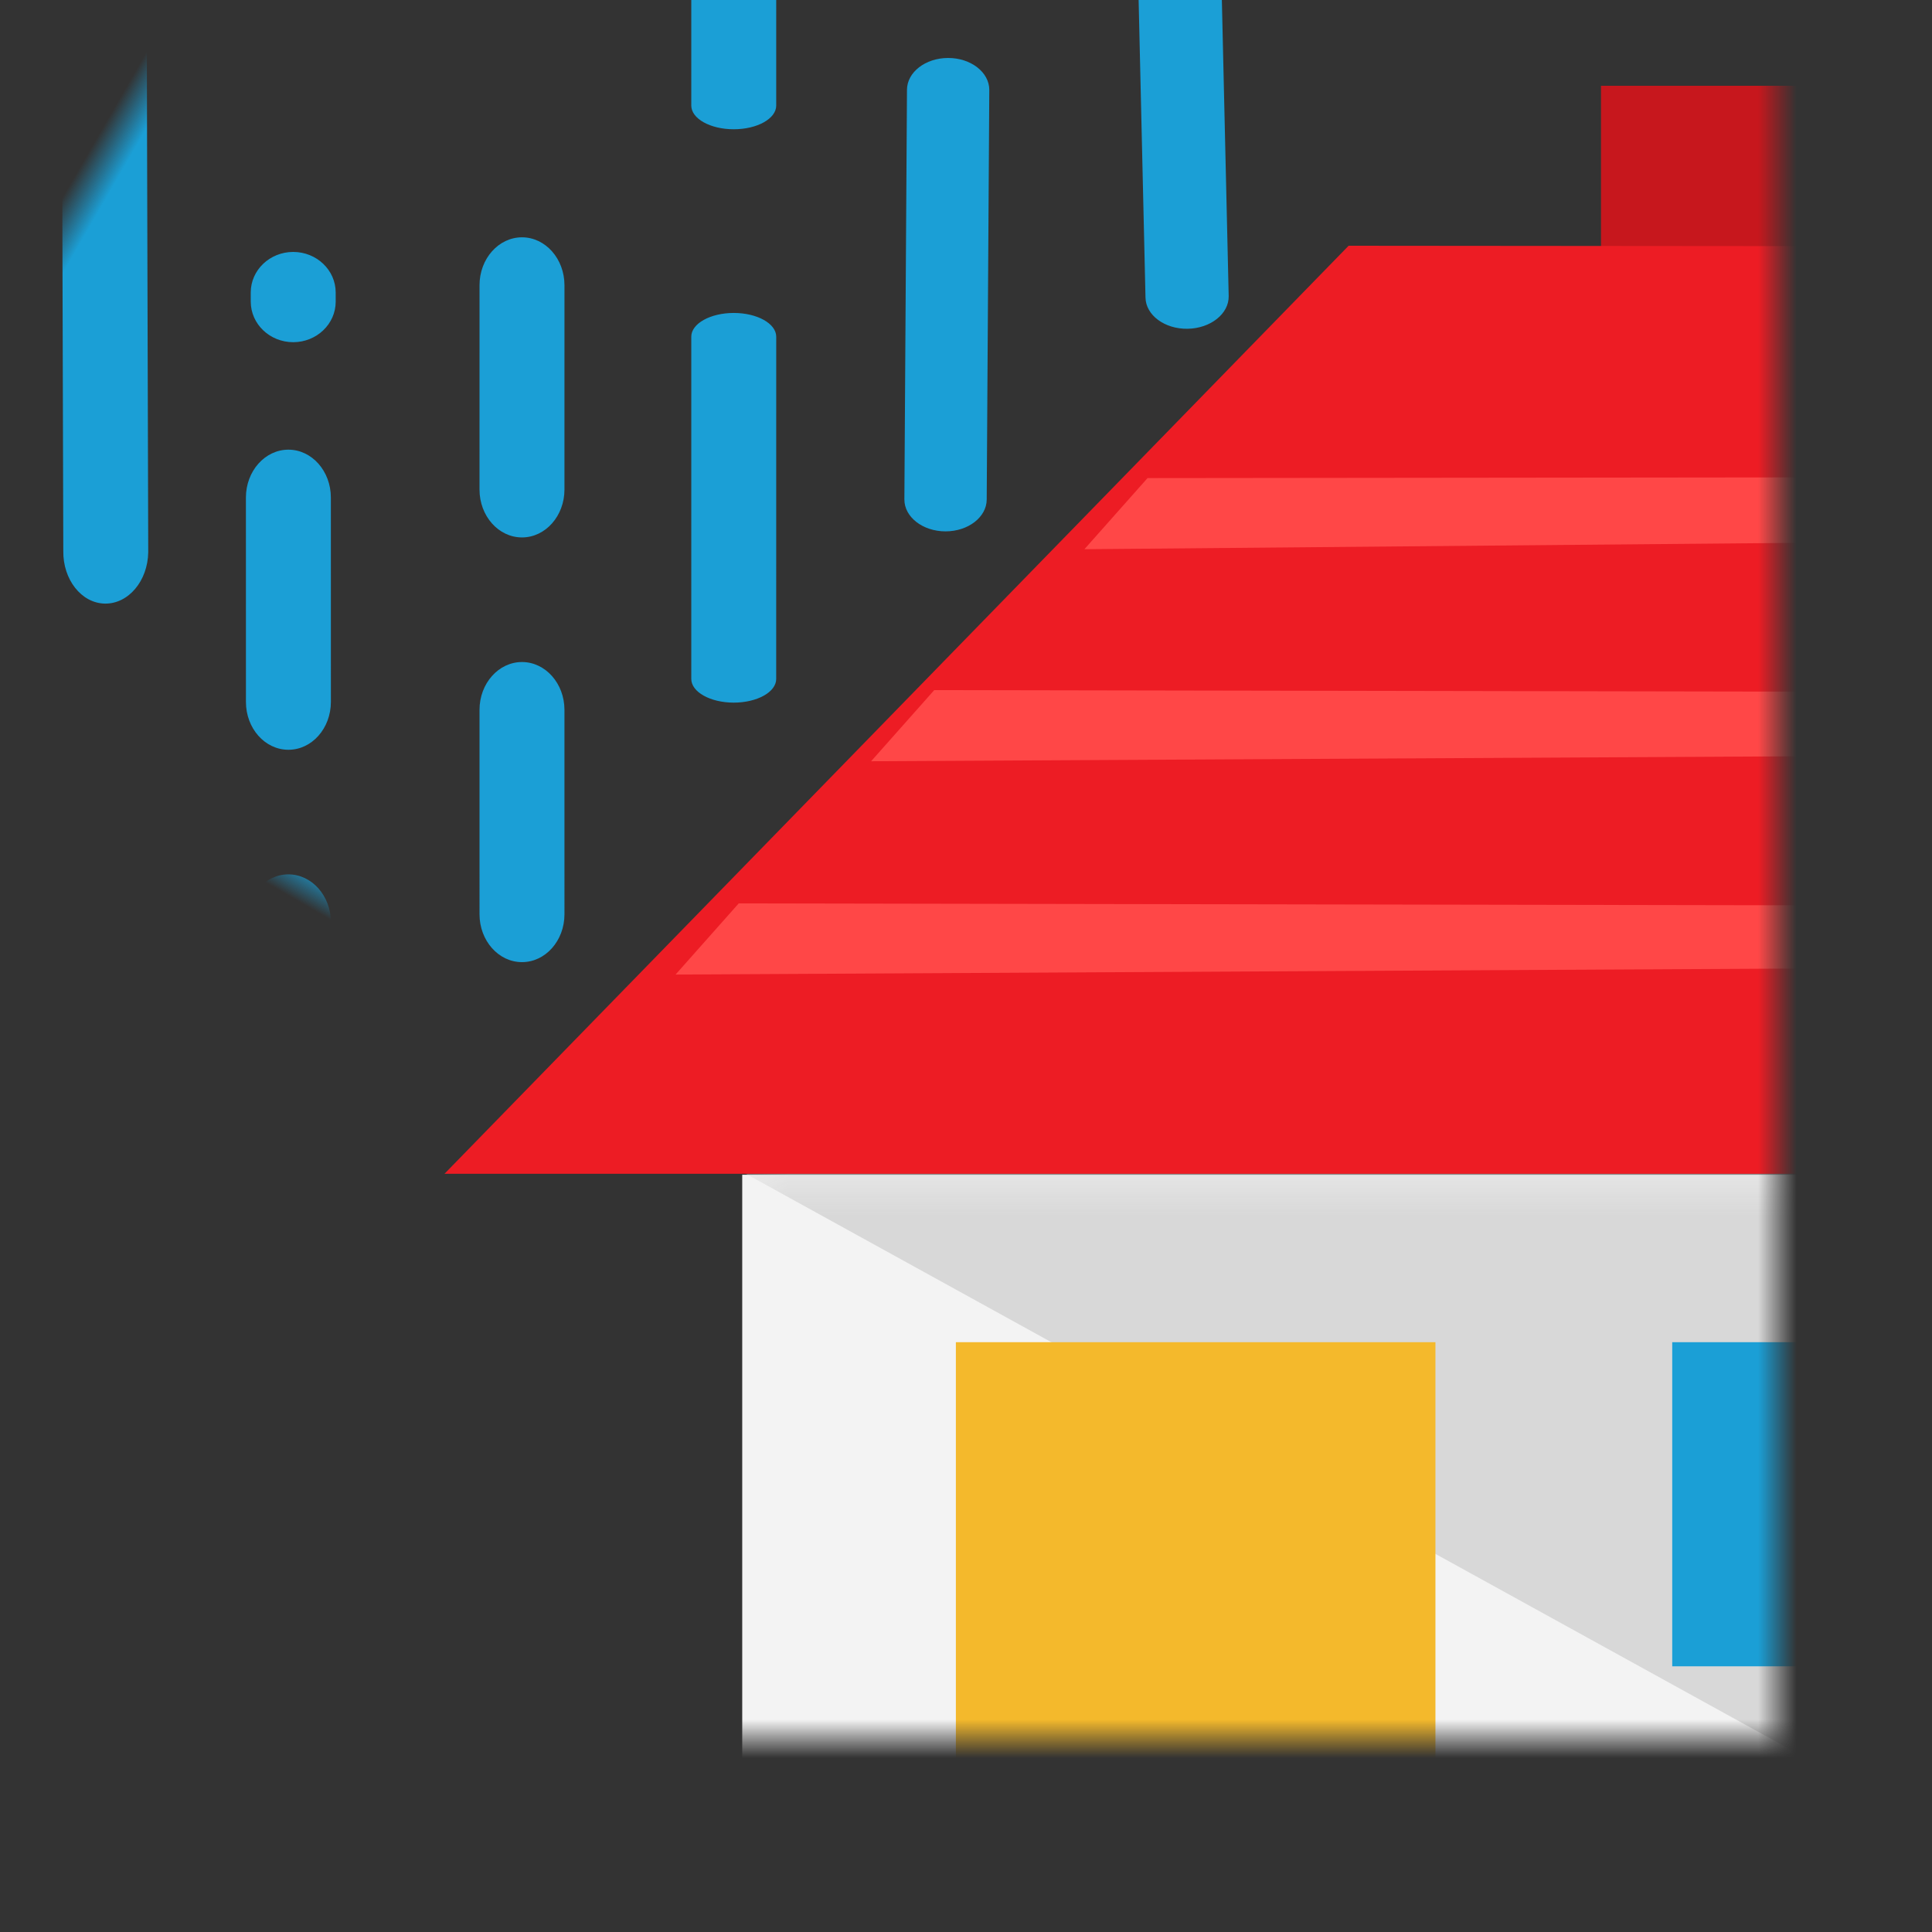 <svg xmlns="http://www.w3.org/2000/svg" xmlns:xlink="http://www.w3.org/1999/xlink" width="50" height="50" viewBox="0 0 50 50" version="1.1">
    <rect x="0" y="0" width="50" height="50" fill="#333333" stroke="none"/>
    <!-- Generator: Sketch 44 (41411) - http://www.bohemiancoding.com/sketch -->
    <title>Icon/Colour/RoofGuard-RainGuard</title>
    <desc>Created with Sketch.</desc>
    <defs>
        <rect id="path-1" x="0" y="0" width="46" height="46"/>
        <polygon id="path-3" points="0.309 0.434 0.309 18.695 24.64 18.695 56.829 18.695 56.829 0.434 22.827 0.434"/>
    </defs>
    <g id="Approved" stroke="none" stroke-width="1" fill="none" fill-rule="evenodd">
        <g id="Icon/Colour/RoofGuard-RainGuard">
            <g id="COLOUR---Home" transform="translate(0, -1)">
                <mask id="mask-2" fill="white">
                    <use xlink:href="#path-1"/>
                </mask>
                <g id="Mask"/>
                <g mask="url(#mask-2)">
                    <g transform="translate(11.504, 3.22)">
                        <g id="Shape-Copy" stroke-width="1" fill="none" transform="translate(7.396, 27.748)">
                            <mask id="mask-4" fill="white">
                                <use xlink:href="#path-3"/>
                            </mask>
                            <use id="Mask" fill="#F3F3F3" xlink:href="#path-3"/>
                            <polygon fill="#D8D8D8" mask="url(#mask-4)" points="0.309 0.358 56.829 31.512 56.829 0.358 22.827 0.358"/>
                        </g>
                        <rect id="Rectangle-path" fill="#C7171D" x="29.93" y="8.8817842e-16" width="9.043" height="8.388"/>
                        <polygon id="Shape" fill="#ED1C24" points="54.046 4.166 23.398 4.14 0 28.157 68.216 28.157"/>
                        <polygon id="Shape" fill="#1B9FD6" points="44.184 40.904 44.184 39.972 44.184 36.244 44.184 35.312 44.184 33.448 44.184 32.516 42.411 32.516 33.546 32.516 31.773 32.516 31.773 33.448 31.773 35.312 31.773 36.244 31.773 39.972 31.773 40.904 33.546 40.904 42.411 40.904"/>
                        <rect id="Rectangle-10" fill="#F4B92C" x="13.234" y="32.516" width="12.411" height="12.988"/>
                        <polygon id="Rectangle-5" fill="#FF4747" points="18.194 10.153 48.428 10.12 48.428 11.708 16.56 11.994"/>
                        <polygon id="Rectangle-5-Copy" fill="#FF4747" points="7.614 21.16 41.785 21.221 41.785 22.809 5.98 23.001"/>
                        <polygon id="Rectangle-5-Copy-2" fill="#FF4747" points="12.674 15.64 46.845 15.701 46.845 17.289 11.04 17.481"/>
                    </g>
                </g>
                <path d="M31.176,8.623 C31.479,9.149 31.488,9.712 31.194,9.882 L23.524,14.31 C23.23,14.48 22.746,14.191 22.443,13.665 C22.139,13.139 22.131,12.576 22.424,12.407 L30.095,7.978 C30.389,7.809 30.872,8.097 31.176,8.623 Z M18.326,16.042 C18.629,16.568 18.637,17.131 18.344,17.301 L10.673,21.729 C10.38,21.899 9.896,21.61 9.592,21.084 C9.289,20.559 9.281,19.995 9.574,19.826 L17.245,15.397 C17.538,15.228 18.022,15.517 18.326,16.042 Z M6.14,15.48 L1.559,18.125 C0.967,18.467 0.732,19.171 1.036,19.696 C1.339,20.222 2.066,20.371 2.658,20.029 L7.239,17.384 C7.831,17.042 8.065,16.339 7.762,15.813 C7.458,15.287 6.732,15.138 6.14,15.48 Z M7.876,7.497 L3.296,10.142 C2.703,10.484 2.469,11.187 2.773,11.713 C3.076,12.239 3.802,12.388 4.395,12.046 L8.975,9.401 C9.568,9.059 9.802,8.355 9.499,7.83 C9.195,7.304 8.469,7.155 7.876,7.497 Z M-1.642,12.993 L-6.223,15.638 C-6.815,15.98 -7.05,16.683 -6.746,17.209 C-6.443,17.734 -5.716,17.883 -5.124,17.541 L-0.543,14.897 C0.049,14.555 0.283,13.851 -0.02,13.325 C-0.324,12.8 -1.05,12.651 -1.642,12.993 Z M15.658,9.985 L11.078,12.629 C10.485,12.971 10.251,13.675 10.555,14.201 C10.858,14.726 11.584,14.875 12.177,14.533 L16.757,11.889 C17.35,11.546 17.584,10.843 17.281,10.317 C16.977,9.792 16.251,9.643 15.658,9.985 Z M16.212,-2.818 L4.32,4.093 C3.669,4.454 3.38,5.177 3.674,5.708 C3.969,6.239 4.735,6.377 5.385,6.016 L17.278,-0.895 C17.929,-1.256 18.218,-1.979 17.923,-2.51 C17.629,-3.041 16.863,-3.179 16.212,-2.818 Z M12.534,4.952 L12.33,5.07 C11.828,5.36 11.667,6.021 11.97,6.547 C12.274,7.072 12.927,7.264 13.429,6.974 L13.633,6.856 C14.135,6.566 14.296,5.905 13.993,5.379 C13.689,4.853 13.036,4.662 12.534,4.952 Z M25.567,17.038 L16.353,22.28 C15.959,22.507 15.877,23.105 16.171,23.615 C16.465,24.124 17.024,24.352 17.419,24.125 L26.632,18.883 C27.027,18.655 27.109,18.057 26.815,17.548 C26.521,17.038 25.962,16.81 25.567,17.038 Z M30.715,20.984 L23.999,25.071 C23.608,25.306 23.539,25.91 23.845,26.42 C24.151,26.93 24.717,27.152 25.108,26.917 L31.824,22.83 C32.216,22.595 32.285,21.991 31.978,21.481 C31.672,20.971 31.106,20.749 30.715,20.984 Z" id="Shape-Copy" fill="#1B9FD6" mask="url(#mask-2)" transform="translate(12.645, 11.996) rotate(-60) translate(-12.645, -11.996) "/>
            </g>
        </g>
    </g>
</svg>